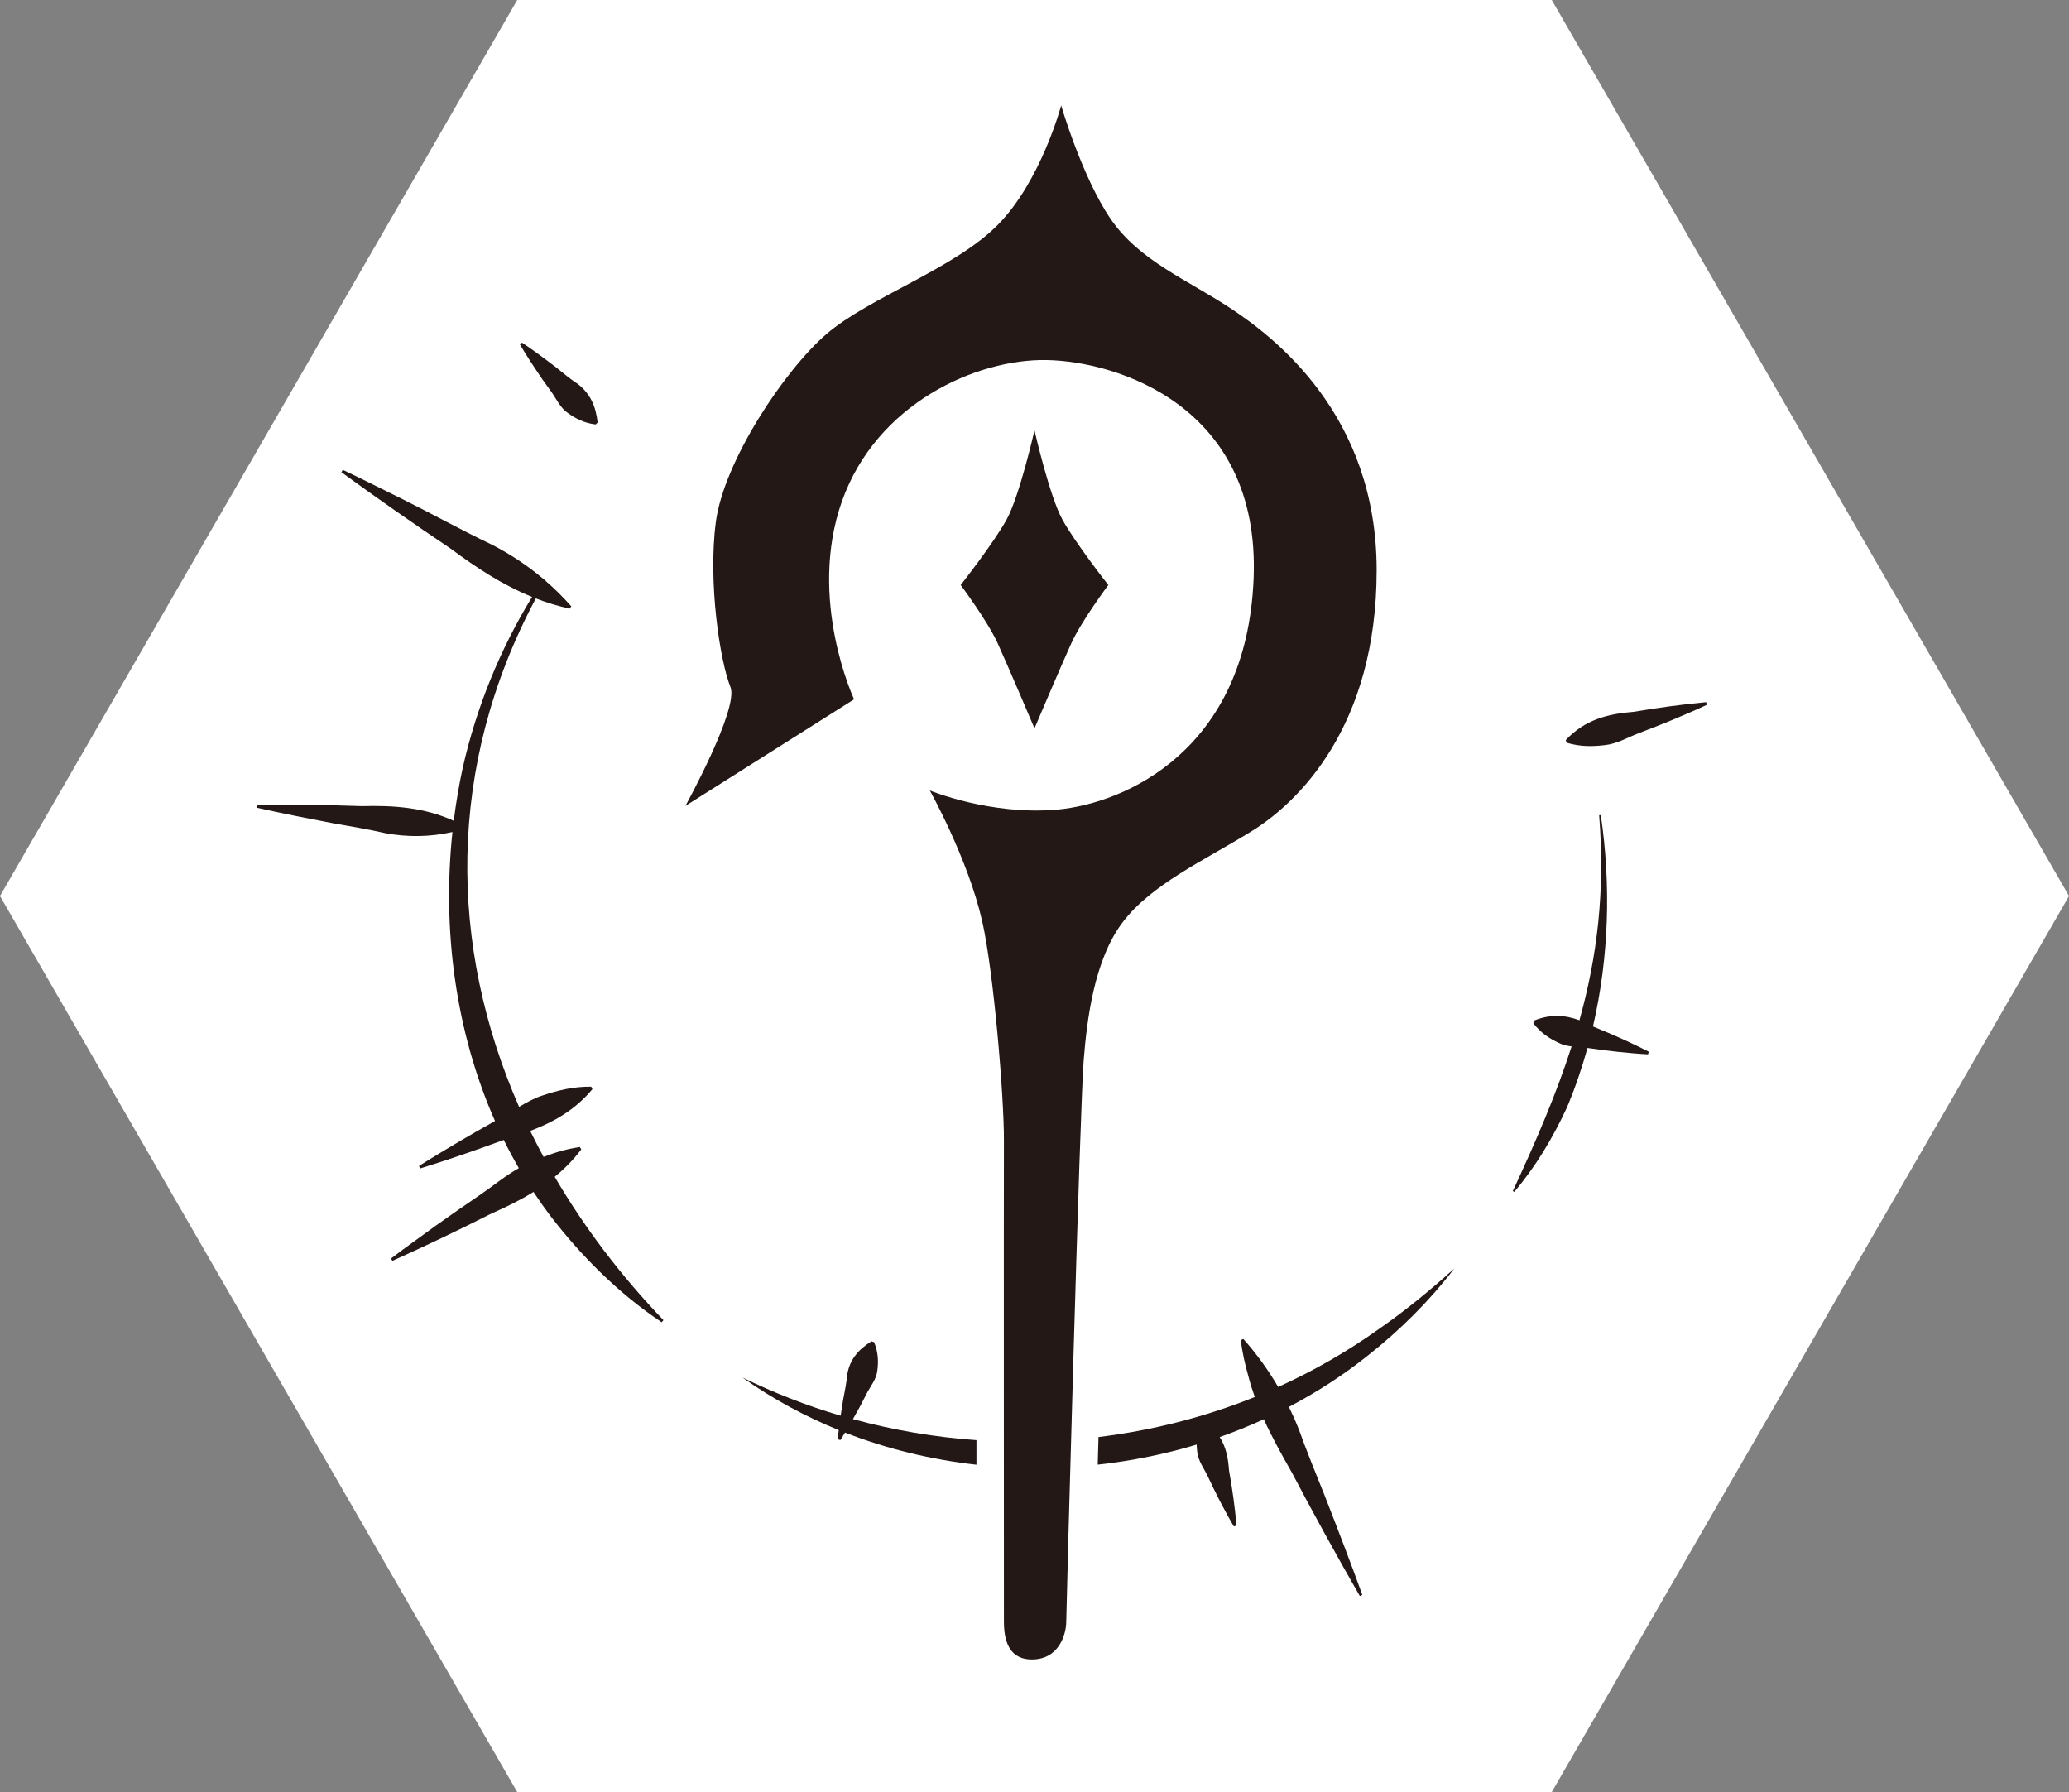 <?xml version="1.0" encoding="UTF-8"?>
<svg id="_レイヤー_1" data-name="レイヤー 1" xmlns="http://www.w3.org/2000/svg" viewBox="0 0 327.317 283.465">
  <rect x="0" y="0" width="327.317" height="283.465" fill="#808080" stroke="none"/>
  <defs>
    <style>
      .cls-1 {
        fill: #231815;
      }

      .cls-1, .cls-2 {
        stroke-width: 0px;
      }

      .cls-2 {
        fill: #fff;
      }
    </style>
  </defs>
  <polygon class="cls-2" points="245.488 0 81.829 0 0 141.732 81.829 283.465 245.488 283.465 327.317 141.732 245.488 0"/>
  <path class="cls-1" d="m194.663,48.762c-6.841-4.528-14.452-7.515-18.981-14.163s-7.804-17.921-7.804-17.921c0,0-3.179,11.947-10.02,18.884-6.841,6.937-20.329,11.465-27.074,17.246-6.744,5.781-16.283,20.233-17.535,29.771-1.253,9.538.65,21.983,2.309,26.087,1.377,3.407-7.126,18.811-7.126,18.811l26.688-16.861s-7.419-15.801-1.927-31.313c5.492-15.512,21.293-22.545,32.373-22.353,11.08.193,33.818,7.226,32.758,34.492s-20.426,35.649-31.024,36.612c-10.598.963-20.201-3.019-20.201-3.019,0,0,6.038,10.791,8.286,20.683,1.812,7.974,3.469,27.812,3.436,34.717-.032,6.905,0,73.899,0,75.826s.096,6.23,4.432,6.23,5.428-4.079,5.428-5.974,2.147-81.289,2.762-88.865c.514-6.327,1.638-15.801,6.166-21.775,4.528-5.974,12.814-9.731,20.329-14.356,7.515-4.625,19.848-16.668,19.848-41.333s-16.283-36.901-23.123-41.429Z"/>
  <path class="cls-1" d="m169.497,101.721c1.612-3.533,5.838-9.185,5.838-9.185,0,0-5.203-6.616-7.258-10.341-2.055-3.725-4.419-14.131-4.419-14.131,0,0-2.363,10.406-4.419,14.131-2.055,3.725-7.258,10.341-7.258,10.341,0,0,4.226,5.652,5.838,9.185,1.612,3.533,5.838,13.489,5.838,13.489,0,0,4.226-9.956,5.838-13.489Z"/>
  <path class="cls-1" d="m87.144,61.86c.857,1.171,1.442,2.609,2.678,3.459,1.202.86,2.542,1.59,4.41,1.82,0,0,.315-.298.315-.298-.284-2.638-1.194-4.574-3.088-6.068-1.085-.708-2.494-1.846-3.504-2.677-1.708-1.304-3.586-2.719-5.379-3.9,0,0-.315.298-.315.298,1.083,1.858,2.39,3.806,3.599,5.584l1.284,1.782Z"/>
  <path class="cls-1" d="m252.01,162.355c2.534-10.928,2.87-22.404,1.236-33.433,0,0-.258.03-.259.03.964,12.059-.315,22.378-3.119,32.432-2.267-.835-4.574-1.006-7.184.052l-.113.419c1.199,1.566,2.588,2.431,4.027,3.113.644.319,1.331.466,2.031.554-2.396,7.459-5.582,14.881-9.3,22.873l.219.14c3.4-4,6.117-8.556,8.331-13.333,1.294-3.069,2.371-6.225,3.263-9.437.035.005.071.008.105.013,1.17.181,3.529.481,4.707.602,1.582.153,3.162.313,4.764.392l.113-.419c-2.75-1.41-5.807-2.769-8.677-3.923-.048-.026-.096-.049-.144-.075Z"/>
  <path class="cls-1" d="m269.912,111.066c-3.742.344-7.785.904-11.497,1.53-4.076.316-7.723,1.262-10.706,4.46,0,0,.113.419.113.419,2.162.658,4.135.613,6.059.387,1.944-.2,3.644-1.241,5.438-1.916,1.353-.501,4.05-1.567,5.381-2.125,1.781-.756,3.564-1.505,5.325-2.335l-.113-.419Z"/>
  <path class="cls-1" d="m91.958,181.812s-.22-.373-.22-.373c-2.051.289-3.938.855-5.744,1.559-.736-1.36-1.442-2.731-2.115-4.112,3.733-1.396,7.124-3.335,9.838-6.602l-.181-.394c-2.772-.043-5.239.574-7.628,1.364-1.349.428-2.58,1.106-3.786,1.83-11.135-25.383-11.548-53.807,2.647-80.426,1.725.667,3.512,1.217,5.38,1.614,0,0,.222-.372.222-.372-1.266-1.443-2.627-2.782-4.066-4.026.009-.015.017-.031.026-.046l-.26-.162c-2.527-2.152-5.299-3.996-8.263-5.515-4.414-2.093-9.698-4.995-14.097-7.181-3.161-1.548-6.29-3.15-9.479-4.651l-.222.372c5.507,4.019,11.61,8.286,17.292,12.093,4.069,3.03,8.251,5.761,12.876,7.638-5.071,8.289-8.802,17.447-10.965,27.003-.602,2.768-1.076,5.577-1.429,8.407-4.615-2.107-9.485-2.463-14.512-2.322-5.354-.191-11.196-.252-16.535-.169l-.044.431c3.894.879,8.222,1.728,12.16,2.478,2.394.408,5.783.999,8.118,1.54,3.559.657,7.047.606,10.609-.185-1.636,15.455.47,31.511,6.731,45.715-1.748.977-4.229,2.396-5.573,3.19-2.16,1.287-4.322,2.567-6.45,3.924,0,0,.181.394.181.394,4.317-1.332,8.928-2.927,13.226-4.515.745,1.514,1.543,3.001,2.387,4.464-2.141,1.191-4.031,2.794-6.053,4.168-1.798,1.213-5.375,3.703-7.138,4.966-2.341,1.72-4.715,3.386-7.028,5.153l.22.373c5.136-2.301,10.675-4.95,15.709-7.505,2.306-1.001,4.526-2.1,6.61-3.393.812,1.233,1.661,2.444,2.55,3.629,4.964,6.493,10.946,12.459,17.728,16.981,0,0,.279-.332.279-.332-6.739-7.034-12.518-14.649-17.199-22.671,1.525-1.253,2.942-2.667,4.198-4.333Z"/>
  <path class="cls-1" d="m154.476,227.804c-6.579-.468-13.129-1.572-19.539-3.329.4-.705.793-1.41,1.168-2.092l.944-1.841c.613-1.22,1.59-2.322,1.744-3.731.178-1.383.178-2.827-.51-4.508,0,0-.41-.141-.41-.141-2.158,1.352-3.416,2.922-3.826,5.181-.102,1.219-.424,2.893-.668,4.102-.131.807-.263,1.646-.387,2.49-5.306-1.57-10.507-3.585-15.539-6.046,4.758,3.383,9.88,6.145,15.233,8.322-.057.486-.109.969-.151,1.441l.41.141c.25-.385.497-.784.743-1.187,6.66,2.602,13.668,4.286,20.788,5.081,0-1.319,0-2.614-.001-3.883Z"/>
  <path class="cls-1" d="m218.114,210.239c-5.037,3.599-10.372,6.639-15.909,9.148-1.577-2.696-3.41-5.244-5.514-7.592l-.393.183c.221,1.949.656,3.798,1.167,5.611.287,1.154.645,2.277,1.04,3.385-7.945,3.204-16.268,5.303-24.722,6.336-.042,1.485-.083,2.943-.123,4.368,5.301-.584,10.551-1.633,15.652-3.176.011.38.042.753.085,1.123.144,1.49,1.118,2.694,1.726,4.007.454.997,1.424,2.971,1.933,3.942.691,1.299,1.375,2.6,2.139,3.876,0,0,.413-.131.413-.131-.233-2.853-.667-5.917-1.179-8.735-.135-2.018-.504-3.76-1.473-5.267,2.368-.834,4.697-1.775,6.979-2.819,1.297,2.862,2.835,5.619,4.4,8.359,3.374,6.412,7.187,13.342,10.789,19.6l.393-.183c-1.833-5.073-3.981-10.648-5.949-15.696-1.238-3.045-2.978-7.362-4.067-10.417-.483-1.23-1.019-2.435-1.598-3.619,4.406-2.313,8.608-5.018,12.51-8.141,5.083-4.006,9.743-8.641,13.662-13.751-3.834,3.449-7.78,6.697-11.961,9.588Z"/>
</svg>